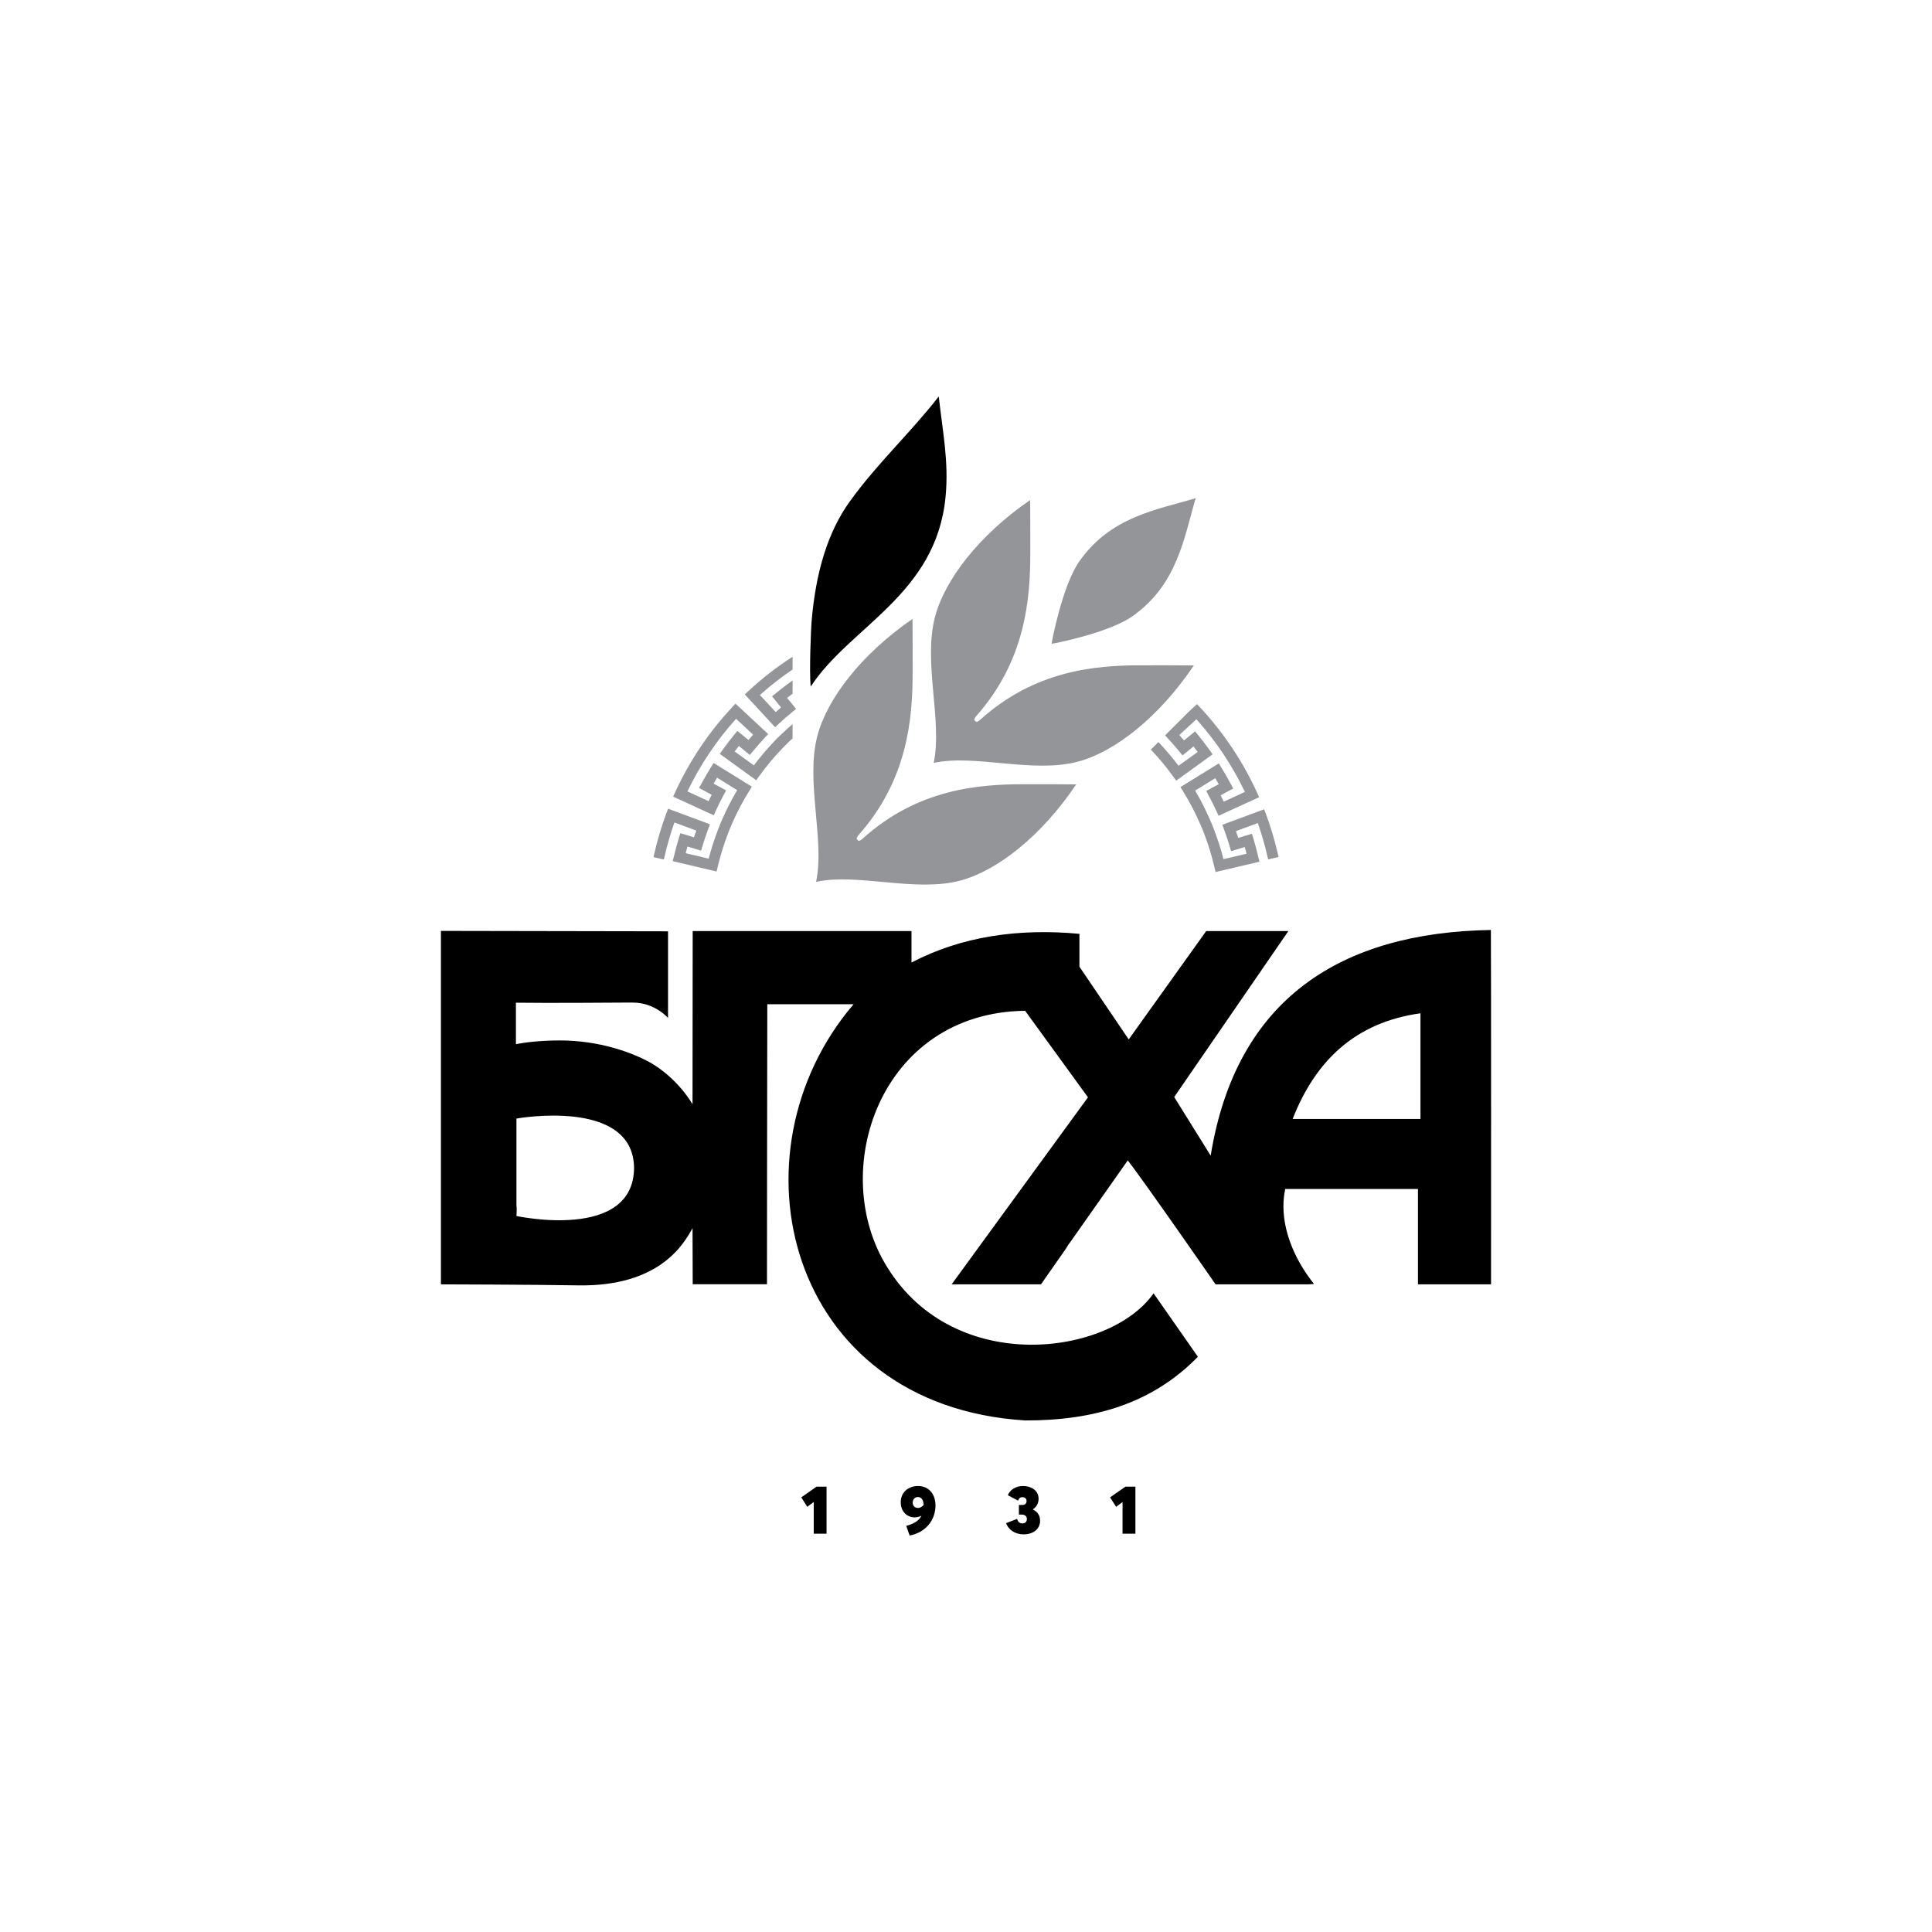 <?xml version="1.0" encoding="iso-8859-1"?>
<!-- Generator: Adobe Illustrator 15.1.0, SVG Export Plug-In . SVG Version: 6.00 Build 0)  -->
<!DOCTYPE svg PUBLIC "-//W3C//DTD SVG 1.1//EN" "http://www.w3.org/Graphics/SVG/1.1/DTD/svg11.dtd">
<svg version="1.1" id="Layer_1" xmlns="http://www.w3.org/2000/svg" xmlns:xlink="http://www.w3.org/1999/xlink" x="0px" y="0px"
	 width="283.465px" height="283.465px" viewBox="0 0 283.465 283.465" style="enable-background:new 0 0 283.465 283.465;"
	 xml:space="preserve">
<g>
	<polygon points="119.392,220.376 118.439,221.081 117.564,219.697 119.795,218.128 121.272,218.128 121.272,225.026 
		119.392,225.026 	"/>
	<path d="M134.705,221.251c0.25,0,0.572-0.16,0.801-0.432v-0.081c0-0.682-0.376-1.095-0.813-1.095c-0.49,0-0.781,0.364-0.781,0.822
		C133.912,220.93,134.212,221.251,134.705,221.251 M137.256,220.908c0,1.999-1.325,3.915-3.793,4.388l-0.496-1.418
		c1.195-0.326,1.871-0.79,2.219-1.464l-0.006-0.012c-0.314,0.154-0.665,0.227-0.985,0.227c-1.034,0-2.038-0.765-2.038-2.232
		c0-1.433,1.113-2.368,2.52-2.368C136.271,218.028,137.256,219.196,137.256,220.908"/>
	<path d="M147.61,223.479l1.62-0.625c0.12,0.443,0.37,0.662,0.813,0.662c0.314,0,0.622-0.201,0.622-0.643
		c0-0.369-0.258-0.652-0.761-0.652h-0.41v-1.411h0.529c0.36,0,0.595-0.224,0.595-0.563c0-0.361-0.237-0.584-0.595-0.584
		c-0.331,0-0.52,0.161-0.65,0.509l-1.496-0.787c0.279-0.784,1.166-1.356,2.193-1.356c1.292,0,2.313,0.685,2.313,1.873
		c0,0.667-0.308,1.198-0.834,1.549v0.031c0.653,0.301,1.055,0.846,1.055,1.646c0,1.23-1.027,1.996-2.418,1.996
		C148.902,225.125,147.943,224.411,147.61,223.479"/>
	<polygon points="164.7,220.376 163.76,221.081 162.873,219.697 165.112,218.128 166.589,218.128 166.589,225.026 164.7,225.026 	
		"/>
	<path d="M208.41,164.172h-18.749c3.351-8.561,9.206-14.176,18.749-15.5V164.172z M75.773,178.413c0,0,0.09-1.021,0-1.645V166.51
		c-0.006-0.981,0-2.393,0-2.393s17.029-3.08,17.256,7.137C93.055,182.166,75.773,178.413,75.773,178.413 M218.744,136.448
		c-21.933,0.361-37.376,10.023-41.113,33.108c-1.786-2.871-5.35-8.597-5.35-8.597l16.748-24.35h-12.057l-11.365,15.897
		c0,0-4.817-7.113-7.232-10.674c-0.021-1.014,0.02-4.231,0-4.818c-8.893-0.831-17.276,0.355-24.641,4.21v-4.615h-32.102
		l-0.025,25.398c-1.975-3.231-4.688-5.281-6.285-6.152c-2.578-1.413-7.338-3.194-13.119-3.2c-3.256-0.007-5.535,0.356-6.507,0.547
		v-6.085c4.775,0.065,13.456,0,15.976-0.016h1.188c3.227,0,5.154,2.254,5.154,2.254v-12.687v-0.025
		c-9.313-0.018-32.711-0.056-33.321-0.06v51.86h0.22c0,0,13.705,0.036,19.89,0.148c11.983,0.2,15.517-6.067,16.806-8.393
		l0.025,8.224h10.898c0,0,0.019-29.687,0.047-41.08h12.66c-18.652,21.812-9.828,58.883,25.178,61.067
		c10.163,0.026,18.682-2.523,25.339-9.343l-6.503-9.311c-6.377,9.139-29.111,12.227-39.042-3.775
		c-8.858-14.036-1.189-37.421,20.196-37.678c3.068,4.232,9.221,12.696,9.221,12.696l-20.004,27.441h13.109l3.68-5.264
		c0.197-0.356,0.43-0.712,0.716-1.071c2.776-3.946,5.558-7.9,8.335-11.846c2.045,2.554,12.887,18.181,12.887,18.181h13.549
		c0,0,0.642-0.025,0.893-0.06c-2.992-3.722-4.977-8.536-4.384-13.03c0.04-0.296,0.153-0.899,0.153-0.899h19.483v13.991h10.713h0.009
		C218.766,188.445,218.791,140.157,218.744,136.448"/>
	<path style="fill:#939598;" d="M175.43,73.107l0.02-0.024c0,0-0.011,0.004-0.014,0.007c0.003-0.008,0.003-0.012,0.003-0.015
		l-0.015,0.018c-5.696,1.723-12.52,2.677-17.134,9.376c-2.475,3.604-4.034,11.993-3.997,11.986c-0.01,0.04,8.292-1.534,11.859-4.039
		C172.777,85.756,173.727,78.856,175.43,73.107"/>
	<path style="fill:#939598;" d="M157.904,115.085c-2.996-0.038-4.664-0.013-7.629-0.021c-6.904-0.012-15.719,0.775-23.717,7.99
		c-0.281,0.256-0.475,0.33-0.583,0.297c-0.071-0.02-0.234-0.193-0.264-0.255c-0.048-0.104,0.017-0.304,0.287-0.607
		c7.144-8.083,7.923-16.987,7.905-23.965c-0.004-3.002,0.018-4.687-0.02-7.717c-7.527,5.177-12.512,11.717-13.948,17.117
		c-1.784,6.729,1.114,15.277-0.202,21.461h0.005c6.111-1.328,14.575,1.597,21.235-0.205
		C146.316,127.731,152.782,122.692,157.904,115.085"/>
	<path style="fill:#939598;" d="M175.162,97.633c-2.993-0.036-4.662-0.011-7.629-0.018c-6.906-0.019-15.715,0.776-23.717,7.99
		c-0.285,0.255-0.477,0.332-0.583,0.297c-0.069-0.02-0.242-0.195-0.261-0.25c-0.049-0.107,0.015-0.31,0.282-0.611
		c7.144-8.087,7.924-16.99,7.911-23.967c-0.01-3,0.013-4.682-0.021-7.71c-7.527,5.172-12.518,11.709-13.951,17.111
		c-1.785,6.729,1.113,15.282-0.203,21.458c6.116-1.324,14.58,1.604,21.24-0.203C163.578,110.282,170.042,105.241,175.162,97.633"/>
	<path d="M119.067,91.317c0.61-7.426,2.407-13.276,5.606-17.73c4.025-5.589,8.88-10.041,13.062-15.417
		c0.56,5.104,1.501,9.551,0.999,14.725c-1.378,14.371-14.033,19.025-19.785,27.84C118.706,98.449,119.013,91.938,119.067,91.317"/>
	<path style="fill:#939598;" d="M187.414,124.975c-0.444-1.874-1-3.721-1.655-5.5l-0.278-0.735l-6.14,2.272l0.269,0.736
		c0.317,0.853,0.576,1.633,0.797,2.381l0.223,0.755l2-0.605c0.088,0.311,0.17,0.636,0.267,0.979l-3.381,0.796
		c-0.392-1.51-0.878-3.019-1.454-4.501l-0.289-0.733l-0.006,0.003l-0.264-0.607c-0.615-1.426-1.342-2.848-2.146-4.222l2.953-1.82
		c0.164,0.283,0.334,0.576,0.505,0.882l-1.834,0.98l0.358,0.692c0.419,0.765,0.792,1.526,1.123,2.247l0.328,0.715l5.957-2.729
		l-0.326-0.712c-2.092-4.557-4.871-8.718-8.263-12.373l-0.534-0.57l-1.253,1.162l-3.435,3.424l0.42,0.444
		c0.51,0.551,1.037,1.149,1.65,1.895l0.498,0.6l1.609-1.313c0.221,0.283,0.424,0.546,0.617,0.804l-2.815,2.031
		c-0.901-1.206-1.896-2.37-2.953-3.479l-1.106,1.108c1.186,1.244,2.274,2.559,3.254,3.919l0.46,0.638l5.353-3.868l-0.453-0.63
		c-0.449-0.635-0.972-1.311-1.628-2.127l-0.498-0.61l-1.63,1.33c-0.236-0.279-0.458-0.538-0.686-0.789l2.507-2.317
		c2.863,3.19,5.262,6.771,7.12,10.661l-3.098,1.428c-0.151-0.308-0.303-0.622-0.467-0.933l1.849-0.995L180.57,115
		c-0.449-0.839-0.883-1.603-1.338-2.322l-0.41-0.668l-5.621,3.467l0.408,0.671c0.939,1.517,1.764,3.096,2.453,4.69l0.315,0.718
		l0.226,0.566c0.646,1.661,1.168,3.358,1.566,5.05l0.18,0.771l6.44-1.512l-0.188-0.766c-0.242-1.014-0.464-1.839-0.691-2.593
		l-0.228-0.742l-2.007,0.602c-0.105-0.32-0.21-0.651-0.333-0.988l3.207-1.188c0.521,1.495,0.974,3.027,1.337,4.573l0.176,0.768
		l1.535-0.361L187.414,124.975z"/>
	<path style="fill:#939598;" d="M114.309,106.154c0.54-0.515,1.148-1.037,1.893-1.647l0.598-0.497l-1.318-1.611
		c0.285-0.223,0.549-0.425,0.808-0.617v-1.939l-0.282,0.201c-0.641,0.454-1.318,0.978-2.128,1.629l-0.61,0.493l1.327,1.631
		c-0.276,0.239-0.529,0.461-0.781,0.686l-2.322-2.508c1.511-1.358,3.112-2.606,4.797-3.746v-1.873
		c-2.288,1.474-4.442,3.142-6.444,4.999l-0.572,0.531l4.454,4.813L114.309,106.154z"/>
	<path style="fill:#939598;" d="M114.229,108.129v-0.008l-0.046,0.051l-0.039,0.033l-0.465,0.486
		c-1.1,1.143-2.133,2.352-3.076,3.604l-2.813-2.039c0.191-0.252,0.398-0.518,0.619-0.804l1.608,1.321l0.499-0.604
		c0.618-0.743,1.145-1.347,1.654-1.891l0.542-0.573l-4.8-4.466l-0.534,0.575c-3.401,3.647-6.191,7.803-8.286,12.356l-0.326,0.713
		l5.953,2.736l0.326-0.713c0.328-0.727,0.707-1.479,1.119-2.248l0.374-0.688l-1.835-0.991c0.166-0.302,0.341-0.594,0.506-0.872
		l2.95,1.827c-0.813,1.37-1.542,2.788-2.157,4.211l-0.271,0.608l-0.006-0.002l-0.279,0.73c-0.581,1.477-1.078,2.993-1.463,4.505
		l-3.379-0.804c0.094-0.348,0.177-0.673,0.262-0.978l1.999,0.605l0.228-0.759c0.226-0.751,0.489-1.531,0.801-2.379l0.271-0.731
		l-6.141-2.284l-0.277,0.732c-0.674,1.808-1.246,3.696-1.688,5.603l-0.186,0.765l1.533,0.356l0.176-0.761
		c0.371-1.588,0.833-3.161,1.37-4.677l3.204,1.191c-0.12,0.337-0.227,0.664-0.338,0.987l-2.001-0.606L99.594,123
		c-0.238,0.751-0.461,1.576-0.701,2.587l-0.188,0.764l6.436,1.518l0.178-0.759c0.401-1.694,0.936-3.39,1.583-5.052l0.22-0.563h0.002
		l0.313-0.719c0.697-1.596,1.527-3.171,2.468-4.688l0.411-0.667l-5.611-3.477l-0.42,0.666c-0.447,0.722-0.891,1.478-1.343,2.315
		l-0.375,0.69l1.853,0.997c-0.158,0.313-0.313,0.628-0.465,0.932l-3.096-1.429c1.869-3.885,4.265-7.466,7.138-10.652l2.501,2.325
		c-0.22,0.245-0.447,0.504-0.685,0.786l-1.626-1.333l-0.498,0.605c-0.656,0.811-1.175,1.484-1.63,2.126l-0.458,0.635l5.348,3.874
		l0.459-0.637c1.025-1.419,2.171-2.786,3.402-4.066l0.489-0.501l0.493-0.484c0.166-0.151,0.333-0.302,0.496-0.452v-2.103
		c-0.537,0.46-1.063,0.937-1.577,1.425L114.229,108.129z"/>
</g>
</svg>
